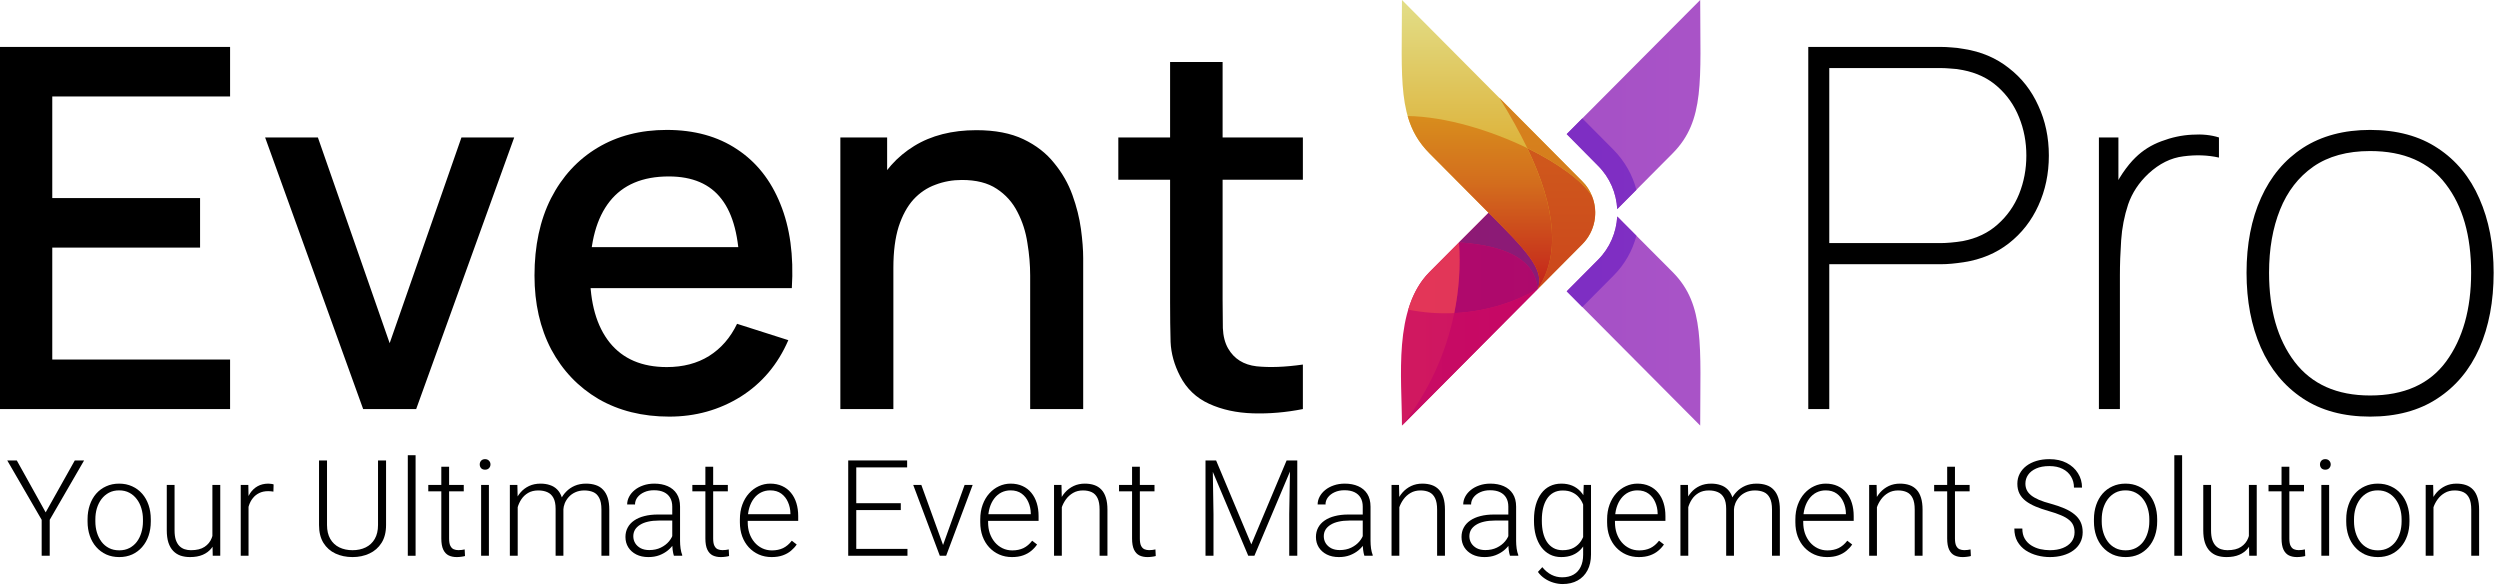 <svg width="217" height="51" viewBox="0 0 217 51" fill="none" xmlns="http://www.w3.org/2000/svg">
<path d="M1.458 39.967L3.964 44.473L6.492 39.967H7.299L4.316 45.121V48.24H3.617V45.121L0.629 39.967H1.458Z" fill="black"/>
<path d="M7.6 45.263V45.075C7.6 44.629 7.665 44.216 7.794 43.837C7.922 43.458 8.106 43.13 8.345 42.854C8.587 42.577 8.877 42.363 9.214 42.212C9.551 42.056 9.926 41.979 10.339 41.979C10.756 41.979 11.133 42.056 11.47 42.212C11.807 42.363 12.097 42.577 12.339 42.854C12.582 43.13 12.767 43.458 12.896 43.837C13.025 44.216 13.089 44.629 13.089 45.075V45.263C13.089 45.71 13.025 46.123 12.896 46.502C12.767 46.877 12.582 47.203 12.339 47.479C12.101 47.755 11.813 47.971 11.476 48.127C11.139 48.278 10.764 48.354 10.351 48.354C9.934 48.354 9.557 48.278 9.22 48.127C8.883 47.971 8.593 47.755 8.351 47.479C8.108 47.203 7.922 46.877 7.794 46.502C7.665 46.123 7.6 45.71 7.6 45.263ZM8.277 45.075V45.263C8.277 45.6 8.322 45.92 8.413 46.223C8.504 46.523 8.637 46.79 8.811 47.024C8.985 47.255 9.201 47.437 9.459 47.57C9.716 47.703 10.013 47.769 10.351 47.769C10.684 47.769 10.977 47.703 11.231 47.57C11.489 47.437 11.705 47.255 11.879 47.024C12.053 46.79 12.184 46.523 12.271 46.223C12.362 45.92 12.408 45.6 12.408 45.263V45.075C12.408 44.742 12.362 44.426 12.271 44.127C12.184 43.827 12.051 43.56 11.873 43.325C11.699 43.091 11.483 42.905 11.226 42.769C10.968 42.632 10.673 42.564 10.339 42.564C10.006 42.564 9.71 42.632 9.453 42.769C9.199 42.905 8.983 43.091 8.805 43.325C8.631 43.56 8.498 43.827 8.407 44.127C8.32 44.426 8.277 44.742 8.277 45.075Z" fill="black"/>
<path d="M18.436 46.82V42.093H19.118V48.24H18.465L18.436 46.82ZM18.561 45.684L18.913 45.672C18.913 46.059 18.868 46.415 18.777 46.74C18.686 47.066 18.544 47.35 18.351 47.593C18.158 47.835 17.908 48.023 17.601 48.155C17.294 48.288 16.925 48.354 16.493 48.354C16.194 48.354 15.919 48.312 15.669 48.229C15.423 48.142 15.211 48.005 15.033 47.82C14.854 47.634 14.716 47.394 14.618 47.098C14.523 46.803 14.476 46.445 14.476 46.024V42.093H15.152V46.036C15.152 46.365 15.188 46.64 15.26 46.86C15.336 47.079 15.438 47.255 15.567 47.388C15.699 47.521 15.851 47.615 16.021 47.672C16.192 47.729 16.375 47.757 16.572 47.757C17.072 47.757 17.466 47.661 17.754 47.468C18.046 47.275 18.252 47.021 18.374 46.706C18.499 46.388 18.561 46.047 18.561 45.684Z" fill="black"/>
<path d="M21.573 43.11V48.24H20.896V42.093H21.555L21.573 43.11ZM23.749 42.047L23.732 42.672C23.656 42.661 23.582 42.651 23.51 42.644C23.438 42.636 23.36 42.632 23.277 42.632C22.982 42.632 22.722 42.687 22.499 42.797C22.279 42.903 22.093 43.053 21.942 43.246C21.79 43.435 21.675 43.659 21.595 43.916C21.516 44.17 21.47 44.443 21.459 44.735L21.209 44.831C21.209 44.43 21.25 44.056 21.334 43.712C21.417 43.367 21.544 43.066 21.715 42.808C21.889 42.547 22.107 42.344 22.368 42.2C22.633 42.053 22.944 41.979 23.3 41.979C23.387 41.979 23.472 41.986 23.555 42.002C23.643 42.013 23.707 42.028 23.749 42.047Z" fill="black"/>
<path d="M32.812 39.967H33.51V45.57C33.51 46.191 33.38 46.708 33.118 47.121C32.857 47.534 32.505 47.843 32.062 48.047C31.622 48.252 31.135 48.354 30.601 48.354C30.052 48.354 29.558 48.252 29.118 48.047C28.679 47.843 28.33 47.534 28.073 47.121C27.819 46.708 27.692 46.191 27.692 45.57V39.967H28.385V45.57C28.385 46.051 28.48 46.454 28.669 46.78C28.859 47.106 29.12 47.35 29.453 47.513C29.787 47.676 30.169 47.757 30.601 47.757C31.029 47.757 31.41 47.676 31.743 47.513C32.077 47.35 32.338 47.106 32.527 46.78C32.717 46.454 32.812 46.051 32.812 45.57V39.967Z" fill="black"/>
<path d="M36.073 39.513V48.24H35.397V39.513H36.073Z" fill="black"/>
<path d="M40.255 42.093V42.649H37.175V42.093H40.255ZM38.306 40.513H38.982V46.746C38.982 47.03 39.02 47.244 39.096 47.388C39.172 47.532 39.27 47.629 39.391 47.678C39.513 47.727 39.643 47.752 39.783 47.752C39.886 47.752 39.984 47.746 40.079 47.735C40.173 47.719 40.259 47.704 40.334 47.689L40.363 48.263C40.28 48.29 40.172 48.31 40.039 48.326C39.907 48.345 39.774 48.354 39.641 48.354C39.38 48.354 39.149 48.307 38.948 48.212C38.747 48.114 38.59 47.947 38.477 47.712C38.363 47.473 38.306 47.15 38.306 46.74V40.513Z" fill="black"/>
<path d="M42.437 42.093V48.24H41.761V42.093H42.437ZM41.641 40.314C41.641 40.185 41.681 40.077 41.761 39.99C41.844 39.899 41.958 39.854 42.102 39.854C42.245 39.854 42.359 39.899 42.443 39.99C42.53 40.077 42.573 40.185 42.573 40.314C42.573 40.439 42.53 40.547 42.443 40.638C42.359 40.725 42.245 40.769 42.102 40.769C41.958 40.769 41.844 40.725 41.761 40.638C41.681 40.547 41.641 40.439 41.641 40.314Z" fill="black"/>
<path d="M44.937 43.365V48.24H44.255V42.093H44.908L44.937 43.365ZM44.812 44.786L44.482 44.615C44.505 44.252 44.573 43.911 44.687 43.593C44.804 43.274 44.967 42.994 45.176 42.752C45.384 42.509 45.634 42.32 45.926 42.183C46.217 42.047 46.549 41.979 46.92 41.979C47.219 41.979 47.49 42.02 47.733 42.104C47.979 42.183 48.187 42.31 48.358 42.484C48.532 42.655 48.666 42.879 48.761 43.155C48.856 43.431 48.903 43.763 48.903 44.149V48.24H48.227V44.172C48.227 43.763 48.162 43.443 48.034 43.212C47.909 42.981 47.733 42.816 47.505 42.718C47.282 42.619 47.022 42.57 46.727 42.57C46.378 42.57 46.083 42.642 45.84 42.786C45.602 42.926 45.407 43.109 45.255 43.337C45.107 43.56 44.998 43.801 44.926 44.058C44.854 44.312 44.816 44.555 44.812 44.786ZM48.897 44.252L48.443 44.263C48.462 43.964 48.53 43.678 48.647 43.405C48.769 43.132 48.933 42.89 49.142 42.678C49.35 42.462 49.598 42.291 49.886 42.166C50.178 42.041 50.505 41.979 50.869 41.979C51.187 41.979 51.471 42.022 51.721 42.109C51.971 42.193 52.181 42.327 52.352 42.513C52.526 42.695 52.659 42.928 52.75 43.212C52.841 43.496 52.886 43.837 52.886 44.235V48.24H52.204V44.229C52.204 43.793 52.14 43.456 52.011 43.218C51.886 42.975 51.712 42.806 51.488 42.712C51.265 42.617 51.003 42.57 50.704 42.57C50.409 42.574 50.149 42.629 49.926 42.734C49.702 42.837 49.515 42.973 49.363 43.144C49.215 43.31 49.102 43.49 49.022 43.683C48.947 43.877 48.905 44.066 48.897 44.252Z" fill="black"/>
<path d="M58.352 47.138V43.968C58.352 43.676 58.291 43.424 58.17 43.212C58.049 43 57.871 42.837 57.636 42.723C57.401 42.609 57.112 42.553 56.767 42.553C56.449 42.553 56.165 42.609 55.914 42.723C55.668 42.833 55.473 42.983 55.329 43.172C55.189 43.358 55.119 43.564 55.119 43.791L54.437 43.786C54.437 43.555 54.494 43.331 54.608 43.115C54.721 42.899 54.882 42.706 55.091 42.536C55.299 42.365 55.547 42.231 55.835 42.132C56.127 42.03 56.447 41.979 56.795 41.979C57.235 41.979 57.621 42.053 57.954 42.2C58.291 42.348 58.555 42.57 58.744 42.865C58.934 43.161 59.028 43.532 59.028 43.979V46.951C59.028 47.163 59.043 47.382 59.074 47.61C59.108 47.837 59.155 48.025 59.216 48.172V48.24H58.494C58.449 48.104 58.413 47.934 58.386 47.729C58.364 47.521 58.352 47.324 58.352 47.138ZM58.511 44.661L58.523 45.184H57.187C56.839 45.184 56.526 45.216 56.25 45.28C55.977 45.341 55.746 45.432 55.557 45.553C55.367 45.67 55.221 45.812 55.119 45.979C55.021 46.146 54.971 46.335 54.971 46.547C54.971 46.767 55.026 46.968 55.136 47.149C55.25 47.331 55.409 47.477 55.613 47.587C55.822 47.693 56.068 47.746 56.352 47.746C56.731 47.746 57.064 47.676 57.352 47.536C57.644 47.396 57.884 47.212 58.074 46.985C58.263 46.757 58.39 46.509 58.454 46.24L58.75 46.632C58.701 46.822 58.61 47.017 58.477 47.218C58.348 47.415 58.18 47.6 57.971 47.775C57.763 47.945 57.517 48.085 57.233 48.195C56.953 48.301 56.634 48.354 56.278 48.354C55.877 48.354 55.526 48.278 55.227 48.127C54.932 47.975 54.7 47.769 54.534 47.507C54.371 47.242 54.289 46.943 54.289 46.61C54.289 46.307 54.354 46.036 54.483 45.797C54.611 45.555 54.797 45.35 55.039 45.184C55.286 45.013 55.581 44.884 55.926 44.797C56.274 44.706 56.665 44.661 57.096 44.661H58.511Z" fill="black"/>
<path d="M63.176 42.093V42.649H60.096V42.093H63.176ZM61.227 40.513H61.903V46.746C61.903 47.03 61.941 47.244 62.017 47.388C62.093 47.532 62.191 47.629 62.312 47.678C62.434 47.727 62.564 47.752 62.705 47.752C62.807 47.752 62.905 47.746 63 47.735C63.095 47.719 63.18 47.704 63.256 47.689L63.284 48.263C63.201 48.29 63.093 48.31 62.96 48.326C62.828 48.345 62.695 48.354 62.562 48.354C62.301 48.354 62.07 48.307 61.869 48.212C61.669 48.114 61.511 47.947 61.398 47.712C61.284 47.473 61.227 47.15 61.227 46.74V40.513Z" fill="black"/>
<path d="M66.977 48.354C66.576 48.354 66.207 48.28 65.869 48.132C65.536 47.985 65.244 47.776 64.994 47.507C64.748 47.239 64.557 46.92 64.421 46.553C64.288 46.182 64.222 45.776 64.222 45.337V45.093C64.222 44.619 64.292 44.191 64.432 43.808C64.572 43.426 64.765 43.098 65.011 42.825C65.258 42.553 65.538 42.344 65.852 42.2C66.171 42.053 66.504 41.979 66.852 41.979C67.243 41.979 67.589 42.049 67.892 42.189C68.195 42.325 68.449 42.52 68.654 42.774C68.862 43.024 69.019 43.322 69.125 43.666C69.231 44.007 69.284 44.384 69.284 44.797V45.212H64.631V44.632H68.608V44.553C68.601 44.208 68.531 43.886 68.398 43.587C68.269 43.284 68.076 43.038 67.818 42.848C67.561 42.659 67.239 42.564 66.852 42.564C66.564 42.564 66.299 42.625 66.057 42.746C65.818 42.867 65.612 43.041 65.438 43.269C65.267 43.492 65.135 43.759 65.04 44.07C64.949 44.377 64.903 44.718 64.903 45.093V45.337C64.903 45.678 64.953 45.996 65.051 46.291C65.153 46.583 65.297 46.841 65.483 47.064C65.672 47.288 65.896 47.462 66.153 47.587C66.411 47.712 66.695 47.775 67.006 47.775C67.37 47.775 67.691 47.708 67.972 47.576C68.252 47.439 68.504 47.225 68.728 46.934L69.154 47.263C69.021 47.46 68.854 47.642 68.654 47.809C68.457 47.975 68.22 48.108 67.943 48.206C67.667 48.305 67.345 48.354 66.977 48.354Z" fill="black"/>
<path d="M78.768 47.644V48.24H74.114V47.644H78.768ZM74.324 39.967V48.24H73.625V39.967H74.324ZM78.188 43.678V44.274H74.114V43.678H78.188ZM78.739 39.967V40.57H74.114V39.967H78.739Z" fill="black"/>
<path d="M81.756 47.587L83.728 42.093H84.427L82.126 48.24H81.631L81.756 47.587ZM79.972 42.093L81.966 47.604L82.075 48.24H81.575L79.268 42.093H79.972Z" fill="black"/>
<path d="M87.842 48.354C87.44 48.354 87.071 48.28 86.734 48.132C86.4 47.985 86.109 47.776 85.859 47.507C85.612 47.239 85.421 46.92 85.285 46.553C85.152 46.182 85.086 45.776 85.086 45.337V45.093C85.086 44.619 85.156 44.191 85.296 43.808C85.436 43.426 85.629 43.098 85.876 42.825C86.122 42.553 86.402 42.344 86.717 42.2C87.035 42.053 87.368 41.979 87.717 41.979C88.107 41.979 88.454 42.049 88.757 42.189C89.06 42.325 89.313 42.52 89.518 42.774C89.726 43.024 89.883 43.322 89.99 43.666C90.096 44.007 90.149 44.384 90.149 44.797V45.212H85.495V44.632H89.472V44.553C89.465 44.208 89.395 43.886 89.262 43.587C89.133 43.284 88.94 43.038 88.683 42.848C88.425 42.659 88.103 42.564 87.717 42.564C87.429 42.564 87.164 42.625 86.921 42.746C86.683 42.867 86.476 43.041 86.302 43.269C86.131 43.492 85.999 43.759 85.904 44.07C85.813 44.377 85.768 44.718 85.768 45.093V45.337C85.768 45.678 85.817 45.996 85.915 46.291C86.018 46.583 86.162 46.841 86.347 47.064C86.537 47.288 86.76 47.462 87.018 47.587C87.275 47.712 87.559 47.775 87.87 47.775C88.234 47.775 88.556 47.708 88.836 47.576C89.116 47.439 89.368 47.225 89.592 46.934L90.018 47.263C89.885 47.46 89.719 47.642 89.518 47.809C89.321 47.975 89.084 48.108 88.808 48.206C88.531 48.305 88.209 48.354 87.842 48.354Z" fill="black"/>
<path d="M92.166 43.405V48.24H91.49V42.093H92.137L92.166 43.405ZM92.012 44.786L91.711 44.615C91.734 44.252 91.808 43.911 91.933 43.593C92.058 43.274 92.226 42.994 92.438 42.752C92.654 42.509 92.906 42.32 93.194 42.183C93.486 42.047 93.808 41.979 94.16 41.979C94.467 41.979 94.742 42.02 94.984 42.104C95.226 42.187 95.433 42.32 95.603 42.502C95.774 42.683 95.903 42.916 95.99 43.2C96.081 43.485 96.126 43.831 96.126 44.24V48.24H95.444V44.235C95.444 43.81 95.385 43.479 95.268 43.24C95.151 42.998 94.984 42.825 94.768 42.723C94.552 42.621 94.296 42.57 94.001 42.57C93.675 42.57 93.389 42.642 93.143 42.786C92.901 42.926 92.696 43.109 92.529 43.337C92.367 43.56 92.242 43.801 92.154 44.058C92.067 44.312 92.02 44.555 92.012 44.786Z" fill="black"/>
<path d="M100.211 42.093V42.649H97.132V42.093H100.211ZM98.263 40.513H98.939V46.746C98.939 47.03 98.977 47.244 99.052 47.388C99.128 47.532 99.227 47.629 99.348 47.678C99.469 47.727 99.6 47.752 99.74 47.752C99.842 47.752 99.941 47.746 100.035 47.735C100.13 47.719 100.215 47.704 100.291 47.689L100.319 48.263C100.236 48.29 100.128 48.31 99.996 48.326C99.863 48.345 99.73 48.354 99.598 48.354C99.336 48.354 99.105 48.307 98.905 48.212C98.704 48.114 98.547 47.947 98.433 47.712C98.319 47.473 98.263 47.15 98.263 46.74V40.513Z" fill="black"/>
<path d="M104.854 39.967H105.558L108.615 47.252L111.678 39.967H112.377L108.882 48.24H108.348L104.854 39.967ZM104.638 39.967H105.257L105.331 44.627V48.24H104.638V39.967ZM111.985 39.967H112.604V48.24H111.905V44.627L111.985 39.967Z" fill="black"/>
<path d="M118.286 47.138V43.968C118.286 43.676 118.225 43.424 118.104 43.212C117.983 43 117.805 42.837 117.57 42.723C117.335 42.609 117.045 42.553 116.701 42.553C116.382 42.553 116.098 42.609 115.848 42.723C115.602 42.833 115.407 42.983 115.263 43.172C115.123 43.358 115.053 43.564 115.053 43.791L114.371 43.786C114.371 43.555 114.428 43.331 114.541 43.115C114.655 42.899 114.816 42.706 115.024 42.536C115.233 42.365 115.481 42.231 115.769 42.132C116.06 42.03 116.381 41.979 116.729 41.979C117.168 41.979 117.555 42.053 117.888 42.2C118.225 42.348 118.489 42.57 118.678 42.865C118.867 43.161 118.962 43.532 118.962 43.979V46.951C118.962 47.163 118.977 47.382 119.007 47.61C119.042 47.837 119.089 48.025 119.15 48.172V48.24H118.428C118.382 48.104 118.346 47.934 118.32 47.729C118.297 47.521 118.286 47.324 118.286 47.138ZM118.445 44.661L118.456 45.184H117.121C116.773 45.184 116.46 45.216 116.184 45.28C115.911 45.341 115.68 45.432 115.49 45.553C115.301 45.67 115.155 45.812 115.053 45.979C114.954 46.146 114.905 46.335 114.905 46.547C114.905 46.767 114.96 46.968 115.07 47.149C115.184 47.331 115.343 47.477 115.547 47.587C115.755 47.693 116.002 47.746 116.286 47.746C116.665 47.746 116.998 47.676 117.286 47.536C117.578 47.396 117.818 47.212 118.007 46.985C118.197 46.757 118.324 46.509 118.388 46.24L118.684 46.632C118.634 46.822 118.543 47.017 118.411 47.218C118.282 47.415 118.114 47.6 117.905 47.775C117.697 47.945 117.451 48.085 117.167 48.195C116.886 48.301 116.568 48.354 116.212 48.354C115.81 48.354 115.46 48.278 115.161 48.127C114.865 47.975 114.634 47.769 114.468 47.507C114.305 47.242 114.223 46.943 114.223 46.61C114.223 46.307 114.288 46.036 114.416 45.797C114.545 45.555 114.731 45.35 114.973 45.184C115.219 45.013 115.515 44.884 115.86 44.797C116.208 44.706 116.598 44.661 117.03 44.661H118.445Z" fill="black"/>
<path d="M121.462 43.405V48.24H120.786V42.093H121.434L121.462 43.405ZM121.309 44.786L121.008 44.615C121.03 44.252 121.104 43.911 121.229 43.593C121.354 43.274 121.523 42.994 121.735 42.752C121.951 42.509 122.203 42.32 122.491 42.183C122.782 42.047 123.104 41.979 123.456 41.979C123.763 41.979 124.038 42.02 124.28 42.104C124.523 42.187 124.729 42.32 124.9 42.502C125.07 42.683 125.199 42.916 125.286 43.2C125.377 43.485 125.422 43.831 125.422 44.24V48.24H124.741V44.235C124.741 43.81 124.682 43.479 124.564 43.24C124.447 42.998 124.28 42.825 124.064 42.723C123.849 42.621 123.593 42.57 123.297 42.57C122.972 42.57 122.686 42.642 122.439 42.786C122.197 42.926 121.992 43.109 121.826 43.337C121.663 43.56 121.538 43.801 121.451 44.058C121.364 44.312 121.316 44.555 121.309 44.786Z" fill="black"/>
<path d="M130.923 47.138V43.968C130.923 43.676 130.862 43.424 130.741 43.212C130.62 43 130.442 42.837 130.207 42.723C129.972 42.609 129.682 42.553 129.337 42.553C129.019 42.553 128.735 42.609 128.485 42.723C128.239 42.833 128.044 42.983 127.9 43.172C127.76 43.358 127.69 43.564 127.69 43.791L127.008 43.786C127.008 43.555 127.065 43.331 127.178 43.115C127.292 42.899 127.453 42.706 127.661 42.536C127.87 42.365 128.118 42.231 128.406 42.132C128.697 42.03 129.017 41.979 129.366 41.979C129.805 41.979 130.192 42.053 130.525 42.2C130.862 42.348 131.125 42.57 131.315 42.865C131.504 43.161 131.599 43.532 131.599 43.979V46.951C131.599 47.163 131.614 47.382 131.644 47.61C131.678 47.837 131.726 48.025 131.786 48.172V48.24H131.065C131.019 48.104 130.983 47.934 130.957 47.729C130.934 47.521 130.923 47.324 130.923 47.138ZM131.082 44.661L131.093 45.184H129.758C129.409 45.184 129.097 45.216 128.82 45.28C128.548 45.341 128.316 45.432 128.127 45.553C127.938 45.67 127.792 45.812 127.69 45.979C127.591 46.146 127.542 46.335 127.542 46.547C127.542 46.767 127.597 46.968 127.707 47.149C127.82 47.331 127.979 47.477 128.184 47.587C128.392 47.693 128.638 47.746 128.923 47.746C129.301 47.746 129.635 47.676 129.923 47.536C130.214 47.396 130.455 47.212 130.644 46.985C130.834 46.757 130.961 46.509 131.025 46.24L131.32 46.632C131.271 46.822 131.18 47.017 131.048 47.218C130.919 47.415 130.75 47.6 130.542 47.775C130.334 47.945 130.087 48.085 129.803 48.195C129.523 48.301 129.205 48.354 128.849 48.354C128.447 48.354 128.097 48.278 127.798 48.127C127.502 47.975 127.271 47.769 127.104 47.507C126.941 47.242 126.86 46.943 126.86 46.61C126.86 46.307 126.924 46.036 127.053 45.797C127.182 45.555 127.368 45.35 127.61 45.184C127.856 45.013 128.152 44.884 128.496 44.797C128.845 44.706 129.235 44.661 129.667 44.661H131.082Z" fill="black"/>
<path d="M137.468 42.093H138.099V48.132C138.099 48.666 137.997 49.125 137.792 49.508C137.591 49.89 137.305 50.184 136.934 50.388C136.567 50.593 136.133 50.695 135.633 50.695C135.379 50.695 135.118 50.655 134.849 50.576C134.584 50.5 134.332 50.383 134.093 50.223C133.858 50.068 133.658 49.875 133.491 49.644L133.872 49.229C134.122 49.532 134.389 49.754 134.673 49.894C134.957 50.038 135.264 50.11 135.593 50.11C135.983 50.11 136.313 50.032 136.582 49.877C136.855 49.721 137.061 49.498 137.201 49.206C137.345 48.915 137.417 48.564 137.417 48.155V43.445L137.468 42.093ZM133.15 45.229V45.11C133.15 44.632 133.203 44.202 133.309 43.82C133.419 43.433 133.576 43.104 133.781 42.831C133.985 42.555 134.233 42.344 134.525 42.2C134.82 42.053 135.154 41.979 135.525 41.979C135.881 41.979 136.197 42.038 136.474 42.155C136.75 42.272 136.989 42.441 137.19 42.661C137.391 42.88 137.552 43.142 137.673 43.445C137.798 43.748 137.889 44.085 137.946 44.456V45.973C137.9 46.322 137.817 46.642 137.696 46.934C137.574 47.221 137.413 47.473 137.213 47.689C137.012 47.901 136.769 48.066 136.485 48.184C136.205 48.297 135.881 48.354 135.514 48.354C135.146 48.354 134.817 48.278 134.525 48.127C134.233 47.975 133.985 47.761 133.781 47.485C133.576 47.204 133.419 46.873 133.309 46.49C133.203 46.108 133.15 45.687 133.15 45.229ZM133.832 45.11V45.229C133.832 45.589 133.868 45.922 133.94 46.229C134.012 46.536 134.122 46.803 134.269 47.03C134.417 47.257 134.605 47.435 134.832 47.564C135.059 47.693 135.326 47.757 135.633 47.757C136.023 47.757 136.351 47.684 136.616 47.536C136.881 47.384 137.091 47.185 137.247 46.939C137.402 46.689 137.516 46.416 137.588 46.121V44.354C137.546 44.153 137.482 43.949 137.394 43.74C137.311 43.532 137.194 43.341 137.042 43.166C136.894 42.988 136.705 42.846 136.474 42.74C136.247 42.63 135.97 42.575 135.644 42.575C135.334 42.575 135.063 42.64 134.832 42.769C134.605 42.897 134.417 43.077 134.269 43.308C134.122 43.536 134.012 43.803 133.94 44.11C133.868 44.416 133.832 44.75 133.832 45.11Z" fill="black"/>
<path d="M142.253 48.354C141.851 48.354 141.482 48.28 141.145 48.132C140.811 47.985 140.52 47.776 140.27 47.507C140.023 47.239 139.832 46.92 139.696 46.553C139.563 46.182 139.497 45.776 139.497 45.337V45.093C139.497 44.619 139.567 44.191 139.707 43.808C139.847 43.426 140.04 43.098 140.287 42.825C140.533 42.553 140.813 42.344 141.128 42.2C141.446 42.053 141.779 41.979 142.128 41.979C142.518 41.979 142.864 42.049 143.167 42.189C143.47 42.325 143.724 42.52 143.929 42.774C144.137 43.024 144.294 43.322 144.4 43.666C144.506 44.007 144.559 44.384 144.559 44.797V45.212H139.906V44.632H143.883V44.553C143.876 44.208 143.806 43.886 143.673 43.587C143.544 43.284 143.351 43.038 143.093 42.848C142.836 42.659 142.514 42.564 142.128 42.564C141.84 42.564 141.575 42.625 141.332 42.746C141.093 42.867 140.887 43.041 140.713 43.269C140.542 43.492 140.41 43.759 140.315 44.07C140.224 44.377 140.179 44.718 140.179 45.093V45.337C140.179 45.678 140.228 45.996 140.326 46.291C140.429 46.583 140.573 46.841 140.758 47.064C140.948 47.288 141.171 47.462 141.429 47.587C141.686 47.712 141.97 47.775 142.281 47.775C142.645 47.775 142.967 47.708 143.247 47.576C143.527 47.439 143.779 47.225 144.003 46.934L144.429 47.263C144.296 47.46 144.13 47.642 143.929 47.809C143.732 47.975 143.495 48.108 143.219 48.206C142.942 48.305 142.62 48.354 142.253 48.354Z" fill="black"/>
<path d="M146.542 43.365V48.24H145.861V42.093H146.514L146.542 43.365ZM146.417 44.786L146.088 44.615C146.111 44.252 146.179 43.911 146.292 43.593C146.41 43.274 146.573 42.994 146.781 42.752C146.989 42.509 147.239 42.32 147.531 42.183C147.823 42.047 148.154 41.979 148.525 41.979C148.825 41.979 149.096 42.02 149.338 42.104C149.584 42.183 149.793 42.31 149.963 42.484C150.137 42.655 150.272 42.879 150.366 43.155C150.461 43.431 150.508 43.763 150.508 44.149V48.24H149.832V44.172C149.832 43.763 149.768 43.443 149.639 43.212C149.514 42.981 149.338 42.816 149.111 42.718C148.887 42.619 148.628 42.57 148.332 42.57C147.984 42.57 147.688 42.642 147.446 42.786C147.207 42.926 147.012 43.109 146.861 43.337C146.713 43.56 146.603 43.801 146.531 44.058C146.459 44.312 146.421 44.555 146.417 44.786ZM150.503 44.252L150.048 44.263C150.067 43.964 150.135 43.678 150.253 43.405C150.374 43.132 150.539 42.89 150.747 42.678C150.955 42.462 151.204 42.291 151.492 42.166C151.783 42.041 152.111 41.979 152.474 41.979C152.793 41.979 153.077 42.022 153.327 42.109C153.577 42.193 153.787 42.327 153.957 42.513C154.132 42.695 154.264 42.928 154.355 43.212C154.446 43.496 154.492 43.837 154.492 44.235V48.24H153.81V44.229C153.81 43.793 153.745 43.456 153.617 43.218C153.492 42.975 153.317 42.806 153.094 42.712C152.87 42.617 152.609 42.57 152.31 42.57C152.014 42.574 151.755 42.629 151.531 42.734C151.308 42.837 151.12 42.973 150.969 43.144C150.821 43.31 150.707 43.49 150.628 43.683C150.552 43.877 150.51 44.066 150.503 44.252Z" fill="black"/>
<path d="M158.594 48.354C158.192 48.354 157.823 48.28 157.486 48.132C157.153 47.985 156.861 47.776 156.611 47.507C156.365 47.239 156.173 46.92 156.037 46.553C155.905 46.182 155.838 45.776 155.838 45.337V45.093C155.838 44.619 155.908 44.191 156.048 43.808C156.189 43.426 156.382 43.098 156.628 42.825C156.874 42.553 157.155 42.344 157.469 42.2C157.787 42.053 158.12 41.979 158.469 41.979C158.859 41.979 159.206 42.049 159.509 42.189C159.812 42.325 160.066 42.52 160.27 42.774C160.479 43.024 160.636 43.322 160.742 43.666C160.848 44.007 160.901 44.384 160.901 44.797V45.212H156.247V44.632H160.225V44.553C160.217 44.208 160.147 43.886 160.014 43.587C159.886 43.284 159.693 43.038 159.435 42.848C159.177 42.659 158.855 42.564 158.469 42.564C158.181 42.564 157.916 42.625 157.674 42.746C157.435 42.867 157.228 43.041 157.054 43.269C156.884 43.492 156.751 43.759 156.656 44.07C156.566 44.377 156.52 44.718 156.52 45.093V45.337C156.52 45.678 156.569 45.996 156.668 46.291C156.77 46.583 156.914 46.841 157.1 47.064C157.289 47.288 157.513 47.462 157.77 47.587C158.028 47.712 158.312 47.775 158.622 47.775C158.986 47.775 159.308 47.708 159.588 47.576C159.869 47.439 160.121 47.225 160.344 46.934L160.77 47.263C160.638 47.46 160.471 47.642 160.27 47.809C160.073 47.975 159.836 48.108 159.56 48.206C159.283 48.305 158.961 48.354 158.594 48.354Z" fill="black"/>
<path d="M162.918 43.405V48.24H162.242V42.093H162.89L162.918 43.405ZM162.765 44.786L162.463 44.615C162.486 44.252 162.56 43.911 162.685 43.593C162.81 43.274 162.979 42.994 163.191 42.752C163.407 42.509 163.659 42.32 163.946 42.183C164.238 42.047 164.56 41.979 164.912 41.979C165.219 41.979 165.494 42.02 165.736 42.104C165.979 42.187 166.185 42.32 166.356 42.502C166.526 42.683 166.655 42.916 166.742 43.2C166.833 43.485 166.878 43.831 166.878 44.24V48.24H166.197V44.235C166.197 43.81 166.138 43.479 166.02 43.24C165.903 42.998 165.736 42.825 165.52 42.723C165.304 42.621 165.049 42.57 164.753 42.57C164.428 42.57 164.142 42.642 163.895 42.786C163.653 42.926 163.448 43.109 163.282 43.337C163.119 43.56 162.994 43.801 162.907 44.058C162.82 44.312 162.772 44.555 162.765 44.786Z" fill="black"/>
<path d="M170.964 42.093V42.649H167.884V42.093H170.964ZM169.015 40.513H169.691V46.746C169.691 47.03 169.729 47.244 169.805 47.388C169.88 47.532 169.979 47.629 170.1 47.678C170.221 47.727 170.352 47.752 170.492 47.752C170.594 47.752 170.693 47.746 170.788 47.735C170.882 47.719 170.967 47.704 171.043 47.689L171.072 48.263C170.988 48.29 170.88 48.31 170.748 48.326C170.615 48.345 170.483 48.354 170.35 48.354C170.089 48.354 169.858 48.307 169.657 48.212C169.456 48.114 169.299 47.947 169.185 47.712C169.072 47.473 169.015 47.15 169.015 46.74V40.513Z" fill="black"/>
<path d="M180.072 46.206C180.072 45.979 180.034 45.776 179.958 45.598C179.883 45.42 179.758 45.261 179.583 45.121C179.413 44.977 179.182 44.844 178.89 44.723C178.602 44.598 178.242 44.475 177.811 44.354C177.398 44.236 177.025 44.108 176.691 43.968C176.358 43.827 176.072 43.666 175.833 43.485C175.598 43.303 175.418 43.091 175.293 42.848C175.168 42.602 175.106 42.316 175.106 41.99C175.106 41.672 175.174 41.382 175.31 41.121C175.447 40.859 175.638 40.634 175.884 40.445C176.134 40.255 176.428 40.109 176.765 40.007C177.106 39.905 177.479 39.854 177.884 39.854C178.464 39.854 178.964 39.964 179.384 40.183C179.809 40.403 180.136 40.7 180.367 41.075C180.602 41.447 180.72 41.863 180.72 42.325H180.021C180.021 41.966 179.936 41.645 179.765 41.365C179.598 41.081 179.356 40.859 179.038 40.7C178.723 40.538 178.339 40.456 177.884 40.456C177.43 40.456 177.047 40.526 176.737 40.666C176.43 40.803 176.197 40.986 176.038 41.217C175.882 41.445 175.805 41.699 175.805 41.979C175.805 42.176 175.843 42.358 175.918 42.524C175.994 42.687 176.117 42.841 176.288 42.984C176.462 43.125 176.691 43.257 176.975 43.382C177.259 43.504 177.61 43.619 178.026 43.729C178.466 43.85 178.856 43.985 179.197 44.132C179.538 44.28 179.826 44.45 180.061 44.644C180.295 44.833 180.473 45.055 180.595 45.309C180.716 45.562 180.777 45.858 180.777 46.195C180.777 46.532 180.705 46.835 180.561 47.104C180.42 47.369 180.222 47.594 179.964 47.78C179.71 47.966 179.409 48.108 179.061 48.206C178.716 48.305 178.339 48.354 177.93 48.354C177.562 48.354 177.197 48.307 176.833 48.212C176.47 48.117 176.136 47.971 175.833 47.775C175.534 47.574 175.293 47.316 175.112 47.002C174.934 46.687 174.845 46.312 174.845 45.877H175.538C175.538 46.225 175.608 46.519 175.748 46.757C175.888 46.996 176.074 47.189 176.305 47.337C176.54 47.485 176.797 47.593 177.078 47.661C177.362 47.725 177.646 47.757 177.93 47.757C178.365 47.757 178.742 47.693 179.061 47.564C179.383 47.435 179.631 47.255 179.805 47.024C179.983 46.79 180.072 46.517 180.072 46.206Z" fill="black"/>
<path d="M181.754 45.263V45.075C181.754 44.629 181.818 44.216 181.947 43.837C182.076 43.458 182.26 43.13 182.498 42.854C182.741 42.577 183.03 42.363 183.368 42.212C183.705 42.056 184.08 41.979 184.493 41.979C184.909 41.979 185.286 42.056 185.623 42.212C185.96 42.363 186.25 42.577 186.493 42.854C186.735 43.13 186.921 43.458 187.049 43.837C187.178 44.216 187.243 44.629 187.243 45.075V45.263C187.243 45.71 187.178 46.123 187.049 46.502C186.921 46.877 186.735 47.203 186.493 47.479C186.254 47.755 185.966 47.971 185.629 48.127C185.292 48.278 184.917 48.354 184.504 48.354C184.087 48.354 183.71 48.278 183.373 48.127C183.036 47.971 182.746 47.755 182.504 47.479C182.261 47.203 182.076 46.877 181.947 46.502C181.818 46.123 181.754 45.71 181.754 45.263ZM182.43 45.075V45.263C182.43 45.6 182.475 45.92 182.566 46.223C182.657 46.523 182.79 46.79 182.964 47.024C183.138 47.255 183.354 47.437 183.612 47.57C183.869 47.703 184.167 47.769 184.504 47.769C184.837 47.769 185.131 47.703 185.385 47.57C185.642 47.437 185.858 47.255 186.032 47.024C186.207 46.79 186.337 46.523 186.424 46.223C186.515 45.92 186.561 45.6 186.561 45.263V45.075C186.561 44.742 186.515 44.426 186.424 44.127C186.337 43.827 186.205 43.56 186.027 43.325C185.852 43.091 185.637 42.905 185.379 42.769C185.121 42.632 184.826 42.564 184.493 42.564C184.159 42.564 183.864 42.632 183.606 42.769C183.352 42.905 183.136 43.091 182.958 43.325C182.784 43.56 182.652 43.827 182.561 44.127C182.474 44.426 182.43 44.742 182.43 45.075Z" fill="black"/>
<path d="M189.407 39.513V48.24H188.731V39.513H189.407Z" fill="black"/>
<path d="M195.203 46.82V42.093H195.885V48.24H195.232L195.203 46.82ZM195.328 45.684L195.68 45.672C195.68 46.059 195.635 46.415 195.544 46.74C195.453 47.066 195.311 47.35 195.118 47.593C194.925 47.835 194.675 48.023 194.368 48.155C194.061 48.288 193.692 48.354 193.26 48.354C192.961 48.354 192.686 48.312 192.436 48.229C192.19 48.142 191.978 48.005 191.8 47.82C191.622 47.634 191.483 47.394 191.385 47.098C191.29 46.803 191.243 46.445 191.243 46.024V42.093H191.919V46.036C191.919 46.365 191.955 46.64 192.027 46.86C192.103 47.079 192.205 47.255 192.334 47.388C192.466 47.521 192.618 47.615 192.788 47.672C192.959 47.729 193.142 47.757 193.339 47.757C193.839 47.757 194.233 47.661 194.521 47.468C194.813 47.275 195.019 47.021 195.141 46.706C195.266 46.388 195.328 46.047 195.328 45.684Z" fill="black"/>
<path d="M199.987 42.093V42.649H196.908V42.093H199.987ZM198.038 40.513H198.715V46.746C198.715 47.03 198.752 47.244 198.828 47.388C198.904 47.532 199.003 47.629 199.124 47.678C199.245 47.727 199.376 47.752 199.516 47.752C199.618 47.752 199.717 47.746 199.811 47.735C199.906 47.719 199.991 47.704 200.067 47.689L200.095 48.263C200.012 48.29 199.904 48.31 199.771 48.326C199.639 48.345 199.506 48.354 199.374 48.354C199.112 48.354 198.881 48.307 198.681 48.212C198.48 48.114 198.323 47.947 198.209 47.712C198.095 47.473 198.038 47.15 198.038 46.74V40.513Z" fill="black"/>
<path d="M202.169 42.093V48.24H201.493V42.093H202.169ZM201.374 40.314C201.374 40.185 201.414 40.077 201.493 39.99C201.576 39.899 201.69 39.854 201.834 39.854C201.978 39.854 202.092 39.899 202.175 39.99C202.262 40.077 202.306 40.185 202.306 40.314C202.306 40.439 202.262 40.547 202.175 40.638C202.092 40.725 201.978 40.769 201.834 40.769C201.69 40.769 201.576 40.725 201.493 40.638C201.414 40.547 201.374 40.439 201.374 40.314Z" fill="black"/>
<path d="M203.652 45.263V45.075C203.652 44.629 203.717 44.216 203.845 43.837C203.974 43.458 204.158 43.13 204.397 42.854C204.639 42.577 204.929 42.363 205.266 42.212C205.603 42.056 205.978 41.979 206.391 41.979C206.808 41.979 207.185 42.056 207.522 42.212C207.859 42.363 208.149 42.577 208.391 42.854C208.633 43.13 208.819 43.458 208.948 43.837C209.077 44.216 209.141 44.629 209.141 45.075V45.263C209.141 45.71 209.077 46.123 208.948 46.502C208.819 46.877 208.633 47.203 208.391 47.479C208.152 47.755 207.865 47.971 207.527 48.127C207.19 48.278 206.815 48.354 206.402 48.354C205.986 48.354 205.609 48.278 205.272 48.127C204.935 47.971 204.645 47.755 204.402 47.479C204.16 47.203 203.974 46.877 203.845 46.502C203.717 46.123 203.652 45.71 203.652 45.263ZM204.328 45.075V45.263C204.328 45.6 204.374 45.92 204.465 46.223C204.556 46.523 204.688 46.79 204.863 47.024C205.037 47.255 205.253 47.437 205.51 47.57C205.768 47.703 206.065 47.769 206.402 47.769C206.736 47.769 207.029 47.703 207.283 47.57C207.541 47.437 207.757 47.255 207.931 47.024C208.105 46.79 208.236 46.523 208.323 46.223C208.414 45.92 208.459 45.6 208.459 45.263V45.075C208.459 44.742 208.414 44.426 208.323 44.127C208.236 43.827 208.103 43.56 207.925 43.325C207.751 43.091 207.535 42.905 207.277 42.769C207.02 42.632 206.724 42.564 206.391 42.564C206.058 42.564 205.762 42.632 205.505 42.769C205.251 42.905 205.035 43.091 204.857 43.325C204.683 43.56 204.55 43.827 204.459 44.127C204.372 44.426 204.328 44.742 204.328 45.075Z" fill="black"/>
<path d="M211.226 43.405V48.24H210.55V42.093H211.198L211.226 43.405ZM211.073 44.786L210.772 44.615C210.795 44.252 210.868 43.911 210.993 43.593C211.118 43.274 211.287 42.994 211.499 42.752C211.715 42.509 211.967 42.32 212.255 42.183C212.546 42.047 212.868 41.979 213.221 41.979C213.528 41.979 213.802 42.02 214.045 42.104C214.287 42.187 214.494 42.32 214.664 42.502C214.834 42.683 214.963 42.916 215.05 43.2C215.141 43.485 215.187 43.831 215.187 44.24V48.24H214.505V44.235C214.505 43.81 214.446 43.479 214.329 43.24C214.211 42.998 214.045 42.825 213.829 42.723C213.613 42.621 213.357 42.57 213.062 42.57C212.736 42.57 212.45 42.642 212.204 42.786C211.961 42.926 211.757 43.109 211.59 43.337C211.427 43.56 211.302 43.801 211.215 44.058C211.128 44.312 211.081 44.555 211.073 44.786Z" fill="black"/>
<path d="M0 35.507V4.073H19.971V8.374H4.537V17.193H17.366V21.493H4.537V31.207H19.971V35.507H0ZM31.522 35.507L23.013 11.932H27.593L33.823 29.788L40.053 11.932H44.633L36.124 35.507H31.522ZM58.094 36.162C55.764 36.162 53.717 35.653 51.951 34.634C50.2 33.601 48.833 32.167 47.849 30.334C46.879 28.486 46.394 26.346 46.394 23.916C46.394 21.34 46.872 19.106 47.827 17.215C48.796 15.323 50.142 13.86 51.864 12.827C53.586 11.794 55.591 11.277 57.877 11.277C60.265 11.277 62.298 11.837 63.977 12.958C65.656 14.064 66.907 15.643 67.732 17.695C68.572 19.747 68.905 22.184 68.731 25.008H64.194V23.349C64.165 20.613 63.644 18.59 62.631 17.28C61.633 15.97 60.106 15.315 58.051 15.315C55.779 15.315 54.071 16.036 52.928 17.476C51.785 18.917 51.213 20.998 51.213 23.72C51.213 26.31 51.785 28.318 52.928 29.744C54.071 31.156 55.721 31.862 57.877 31.862C59.295 31.862 60.518 31.541 61.546 30.901C62.588 30.246 63.398 29.315 63.977 28.107L68.427 29.526C67.515 31.636 66.133 33.273 64.281 34.438C62.429 35.587 60.366 36.162 58.094 36.162ZM49.737 25.008V21.449H66.473V25.008H49.737ZM89.419 35.507V23.916C89.419 22.999 89.34 22.061 89.18 21.1C89.036 20.125 88.746 19.223 88.312 18.393C87.892 17.564 87.292 16.894 86.51 16.385C85.743 15.876 84.738 15.621 83.493 15.621C82.683 15.621 81.916 15.759 81.192 16.036C80.469 16.298 79.832 16.727 79.282 17.324C78.746 17.92 78.32 18.706 78.001 19.681C77.697 20.656 77.545 21.842 77.545 23.239L74.724 22.17C74.724 20.03 75.121 18.146 75.917 16.516C76.713 14.871 77.856 13.591 79.347 12.674C80.838 11.757 82.639 11.299 84.752 11.299C86.373 11.299 87.733 11.561 88.833 12.085C89.933 12.609 90.823 13.3 91.503 14.158C92.198 15.002 92.726 15.927 93.088 16.931C93.45 17.935 93.696 18.917 93.826 19.878C93.956 20.838 94.021 21.682 94.021 22.41V35.507H89.419ZM72.943 35.507V11.932H77.003V18.742H77.545V35.507H72.943ZM113.09 35.507C111.614 35.798 110.167 35.922 108.749 35.878C107.331 35.834 106.064 35.558 104.95 35.049C103.836 34.539 102.996 33.739 102.432 32.648C101.926 31.673 101.651 30.683 101.607 29.679C101.578 28.66 101.564 27.511 101.564 26.23V5.383H106.122V26.012C106.122 26.957 106.13 27.78 106.144 28.478C106.173 29.177 106.325 29.766 106.6 30.246C107.121 31.149 107.946 31.665 109.075 31.796C110.218 31.913 111.556 31.862 113.09 31.643V35.507ZM97.07 15.599V11.932H113.09V15.599H97.07Z" fill="black"/>
<path d="M156.958 35.507V4.073H168.463C168.767 4.073 169.078 4.088 169.396 4.117C169.715 4.132 170.07 4.175 170.46 4.248C171.965 4.481 173.268 5.034 174.367 5.907C175.482 6.766 176.336 7.857 176.929 9.181C177.537 10.491 177.841 11.932 177.841 13.504C177.841 15.075 177.537 16.523 176.929 17.848C176.336 19.157 175.482 20.249 174.367 21.122C173.268 21.98 171.965 22.526 170.46 22.759C170.07 22.817 169.715 22.861 169.396 22.89C169.078 22.919 168.767 22.934 168.463 22.934H158.781V35.507H156.958ZM158.781 21.1H168.463C168.71 21.1 168.998 21.085 169.332 21.056C169.678 21.027 170.027 20.983 170.374 20.925C171.574 20.693 172.581 20.212 173.391 19.485C174.215 18.757 174.838 17.877 175.257 16.843C175.678 15.796 175.887 14.682 175.887 13.504C175.887 12.325 175.678 11.219 175.257 10.185C174.838 9.138 174.215 8.25 173.391 7.522C172.581 6.795 171.574 6.315 170.374 6.082C170.027 6.009 169.678 5.965 169.332 5.951C168.998 5.922 168.71 5.907 168.463 5.907H158.781V21.1ZM182.185 35.507V11.932H183.878V17.564L183.313 16.822C183.559 16.181 183.87 15.585 184.246 15.031C184.622 14.479 184.992 14.027 185.354 13.678C185.991 13.052 186.743 12.579 187.612 12.259C188.495 11.925 189.377 11.735 190.26 11.692C191.142 11.634 191.923 11.714 192.605 11.932V13.678C191.635 13.46 190.607 13.424 189.521 13.569C188.436 13.7 187.423 14.202 186.482 15.075C185.658 15.847 185.072 16.734 184.724 17.738C184.392 18.742 184.189 19.783 184.116 20.86C184.044 21.922 184.008 22.934 184.008 23.894V35.507H182.185ZM205.724 36.162C203.408 36.162 201.454 35.631 199.863 34.569C198.271 33.506 197.063 32.036 196.237 30.159C195.413 28.282 195 26.121 195 23.676C195 21.202 195.419 19.034 196.259 17.171C197.098 15.308 198.314 13.86 199.906 12.827C201.513 11.794 203.451 11.277 205.724 11.277C208.054 11.277 210.014 11.808 211.607 12.87C213.198 13.918 214.399 15.373 215.209 17.236C216.035 19.099 216.448 21.246 216.448 23.676C216.448 26.164 216.035 28.347 215.209 30.224C214.385 32.087 213.169 33.543 211.563 34.59C209.971 35.638 208.025 36.162 205.724 36.162ZM205.724 34.328C208.676 34.328 210.875 33.346 212.322 31.381C213.77 29.402 214.494 26.834 214.494 23.676C214.494 20.46 213.763 17.898 212.301 15.992C210.853 14.071 208.662 13.111 205.724 13.111C203.741 13.111 202.099 13.562 200.796 14.464C199.508 15.366 198.546 16.611 197.909 18.197C197.272 19.783 196.954 21.609 196.954 23.676C196.954 26.877 197.692 29.453 199.169 31.403C200.659 33.353 202.843 34.328 205.724 34.328Z" fill="black"/>
<path fill-rule="evenodd" clip-rule="evenodd" d="M145.185 23.614L140.376 18.791C140.3 20.154 139.749 21.517 138.7 22.56L135.989 25.286L147.577 36.939C147.577 30.019 147.998 26.482 145.223 23.653L145.185 23.614Z" fill="url(#paint0_linear_159_3971)"/>
<path fill-rule="evenodd" clip-rule="evenodd" d="M140.376 18.148L145.185 13.312C148.011 10.469 147.577 6.946 147.577 0L135.989 11.64L138.7 14.38C139.749 15.421 140.3 16.771 140.376 18.148Z" fill="url(#paint1_linear_159_3971)"/>
<path fill-rule="evenodd" clip-rule="evenodd" d="M129.21 18.47C132.856 20.708 134.581 23.228 133.468 25.093L121.689 36.939C121.689 32.772 120.909 26.804 124.081 23.614L129.21 18.47Z" fill="url(#paint2_linear_159_3971)"/>
<path fill-rule="evenodd" clip-rule="evenodd" d="M133.47 25.093C134.134 23.421 132.42 21.698 129.21 18.47L124.082 13.312C121.255 10.469 121.69 6.945 121.69 0L137.344 15.743C138.841 17.235 138.841 19.692 137.344 21.196L133.47 25.093Z" fill="url(#paint3_linear_159_3971)"/>
<path fill-rule="evenodd" clip-rule="evenodd" d="M140.376 18.148L142.038 16.476C141.706 15.203 141.04 14.007 140.056 13.003L137.344 10.276L135.989 11.64L138.7 14.38C139.749 15.421 140.3 16.771 140.376 18.148Z" fill="url(#paint4_linear_159_3971)"/>
<path fill-rule="evenodd" clip-rule="evenodd" d="M138.7 22.56L135.989 25.286L137.344 26.65L140.056 23.923C141.042 22.933 141.706 21.737 142.039 20.463L140.377 18.792C140.3 20.155 139.749 21.517 138.7 22.56Z" fill="url(#paint5_linear_159_3971)"/>
<path fill-rule="evenodd" clip-rule="evenodd" d="M129.21 18.47C132.42 21.698 134.134 23.421 133.468 25.093C133.277 22.688 131.001 21.337 126.64 21.041L129.21 18.47Z" fill="url(#paint6_linear_159_3971)"/>
<path fill-rule="evenodd" clip-rule="evenodd" d="M126.64 21.041C131.001 21.337 133.277 22.688 133.47 25.093C131.231 26.353 128.749 27.061 126.231 27.177C126.64 25.171 126.78 23.113 126.64 21.041Z" fill="url(#paint7_linear_159_3971)"/>
<path fill-rule="evenodd" clip-rule="evenodd" d="M126.638 21.041C126.779 23.113 126.638 25.17 126.229 27.177C124.9 27.241 123.557 27.138 122.239 26.881C122.61 25.634 123.186 24.514 124.081 23.614L126.64 21.041L126.638 21.041Z" fill="url(#paint8_linear_159_3971)"/>
<path fill-rule="evenodd" clip-rule="evenodd" d="M126.229 27.177C128.749 27.061 131.231 26.354 133.468 25.093L121.689 36.939C123.965 34.071 125.501 30.714 126.229 27.177Z" fill="url(#paint9_linear_159_3971)"/>
<path fill-rule="evenodd" clip-rule="evenodd" d="M133.468 25.093C135.399 22.226 135.106 18.147 132.573 12.861C135.195 14.147 137.318 15.678 138.176 17.003C138.751 18.392 138.47 20.064 137.344 21.196L133.468 25.093Z" fill="url(#paint10_linear_159_3971)"/>
<path fill-rule="evenodd" clip-rule="evenodd" d="M138.175 17.003C137.319 15.679 135.195 14.148 132.573 12.861C131.908 11.485 131.102 10.032 130.143 8.489L137.344 15.743C137.715 16.103 137.996 16.54 138.175 17.003Z" fill="url(#paint11_linear_159_3971)"/>
<path fill-rule="evenodd" clip-rule="evenodd" d="M132.573 12.861C135.106 18.147 135.399 22.226 133.468 25.093C134.133 23.421 132.42 21.698 129.21 18.47L124.081 13.312C123.122 12.347 122.533 11.305 122.188 10.071C125.488 10.123 129.401 11.318 132.573 12.861Z" fill="url(#paint12_linear_159_3971)"/>
<defs>
<linearGradient id="paint0_linear_159_3971" x1="333.769" y1="25.348" x2="-0.921" y2="25.348" gradientUnits="userSpaceOnUse">
<stop stop-color="#D58BDB"/>
<stop offset="0.3" stop-color="#C66ACB"/>
<stop offset="0.66" stop-color="#9D4AC5"/>
<stop offset="1" stop-color="#6416C2"/>
</linearGradient>
<linearGradient id="paint1_linear_159_3971" x1="333.737" y1="25.347" x2="-0.921" y2="25.347" gradientUnits="userSpaceOnUse">
<stop stop-color="#D58BDB"/>
<stop offset="0.3" stop-color="#C66ACB"/>
<stop offset="0.66" stop-color="#9D4AC5"/>
<stop offset="1" stop-color="#6416C2"/>
</linearGradient>
<linearGradient id="paint2_linear_159_3971" x1="333.32" y1="25.349" x2="-10.22" y2="25.349" gradientUnits="userSpaceOnUse">
<stop stop-color="#662D80"/>
<stop offset="0.49" stop-color="#C10067"/>
<stop offset="1" stop-color="#FF644B"/>
</linearGradient>
<linearGradient id="paint3_linear_159_3971" x1="108.221" y1="51.278" x2="108.221" y2="0.403" gradientUnits="userSpaceOnUse">
<stop stop-color="#C41F1B"/>
<stop offset="0.33" stop-color="#D36D1D"/>
<stop offset="0.66" stop-color="#DBA21D"/>
<stop offset="1" stop-color="#E2DD86"/>
</linearGradient>
<linearGradient id="paint4_linear_159_3971" x1="904.984" y1="25.346" x2="-4.758" y2="25.346" gradientUnits="userSpaceOnUse">
<stop stop-color="#D58BDB"/>
<stop offset="0.3" stop-color="#C66ACB"/>
<stop offset="0.66" stop-color="#9D4AC5"/>
<stop offset="1" stop-color="#6416C2"/>
</linearGradient>
<linearGradient id="paint5_linear_159_3971" x1="904.795" y1="25.346" x2="-4.757" y2="25.346" gradientUnits="userSpaceOnUse">
<stop stop-color="#D58BDB"/>
<stop offset="0.3" stop-color="#C66ACB"/>
<stop offset="0.66" stop-color="#9D4AC5"/>
<stop offset="1" stop-color="#6416C2"/>
</linearGradient>
<linearGradient id="paint6_linear_159_3971" x1="275.014" y1="25.348" x2="-433.456" y2="25.348" gradientUnits="userSpaceOnUse">
<stop stop-color="#662D80"/>
<stop offset="0.49" stop-color="#C10067"/>
<stop offset="1" stop-color="#FF644B"/>
</linearGradient>
<linearGradient id="paint7_linear_159_3971" x1="423.354" y1="25.348" x2="-331.785" y2="25.348" gradientUnits="userSpaceOnUse">
<stop stop-color="#662D80"/>
<stop offset="0.49" stop-color="#C10067"/>
<stop offset="1" stop-color="#FF644B"/>
</linearGradient>
<linearGradient id="paint8_linear_159_3971" x1="882.41" y1="25.349" x2="-107.538" y2="25.349" gradientUnits="userSpaceOnUse">
<stop stop-color="#662D80"/>
<stop offset="0.49" stop-color="#C10067"/>
<stop offset="1" stop-color="#FF644B"/>
</linearGradient>
<linearGradient id="paint9_linear_159_3971" x1="343.63" y1="25.348" x2="-58.349" y2="25.348" gradientUnits="userSpaceOnUse">
<stop stop-color="#662D80"/>
<stop offset="0.49" stop-color="#C10067"/>
<stop offset="1" stop-color="#FF644B"/>
</linearGradient>
<linearGradient id="paint10_linear_159_3971" x1="108.223" y1="51.891" x2="108.223" y2="-107.239" gradientUnits="userSpaceOnUse">
<stop stop-color="#C41F1B"/>
<stop offset="0.33" stop-color="#D36D1D"/>
<stop offset="0.66" stop-color="#DBA21D"/>
<stop offset="1" stop-color="#E2DD86"/>
</linearGradient>
<linearGradient id="paint11_linear_159_3971" x1="108.241" y1="100.581" x2="108.241" y2="-97.127" gradientUnits="userSpaceOnUse">
<stop stop-color="#C41F1B"/>
<stop offset="0.33" stop-color="#D36D1D"/>
<stop offset="0.66" stop-color="#DBA21D"/>
<stop offset="1" stop-color="#E2DD86"/>
</linearGradient>
<linearGradient id="paint12_linear_159_3971" x1="128.456" y1="25.382" x2="128.456" y2="-3.368" gradientUnits="userSpaceOnUse">
<stop stop-color="#C41F1B"/>
<stop offset="0.33" stop-color="#D36D1D"/>
<stop offset="0.66" stop-color="#DBA21D"/>
<stop offset="1" stop-color="#E2DD86"/>
</linearGradient>
</defs>
</svg>
